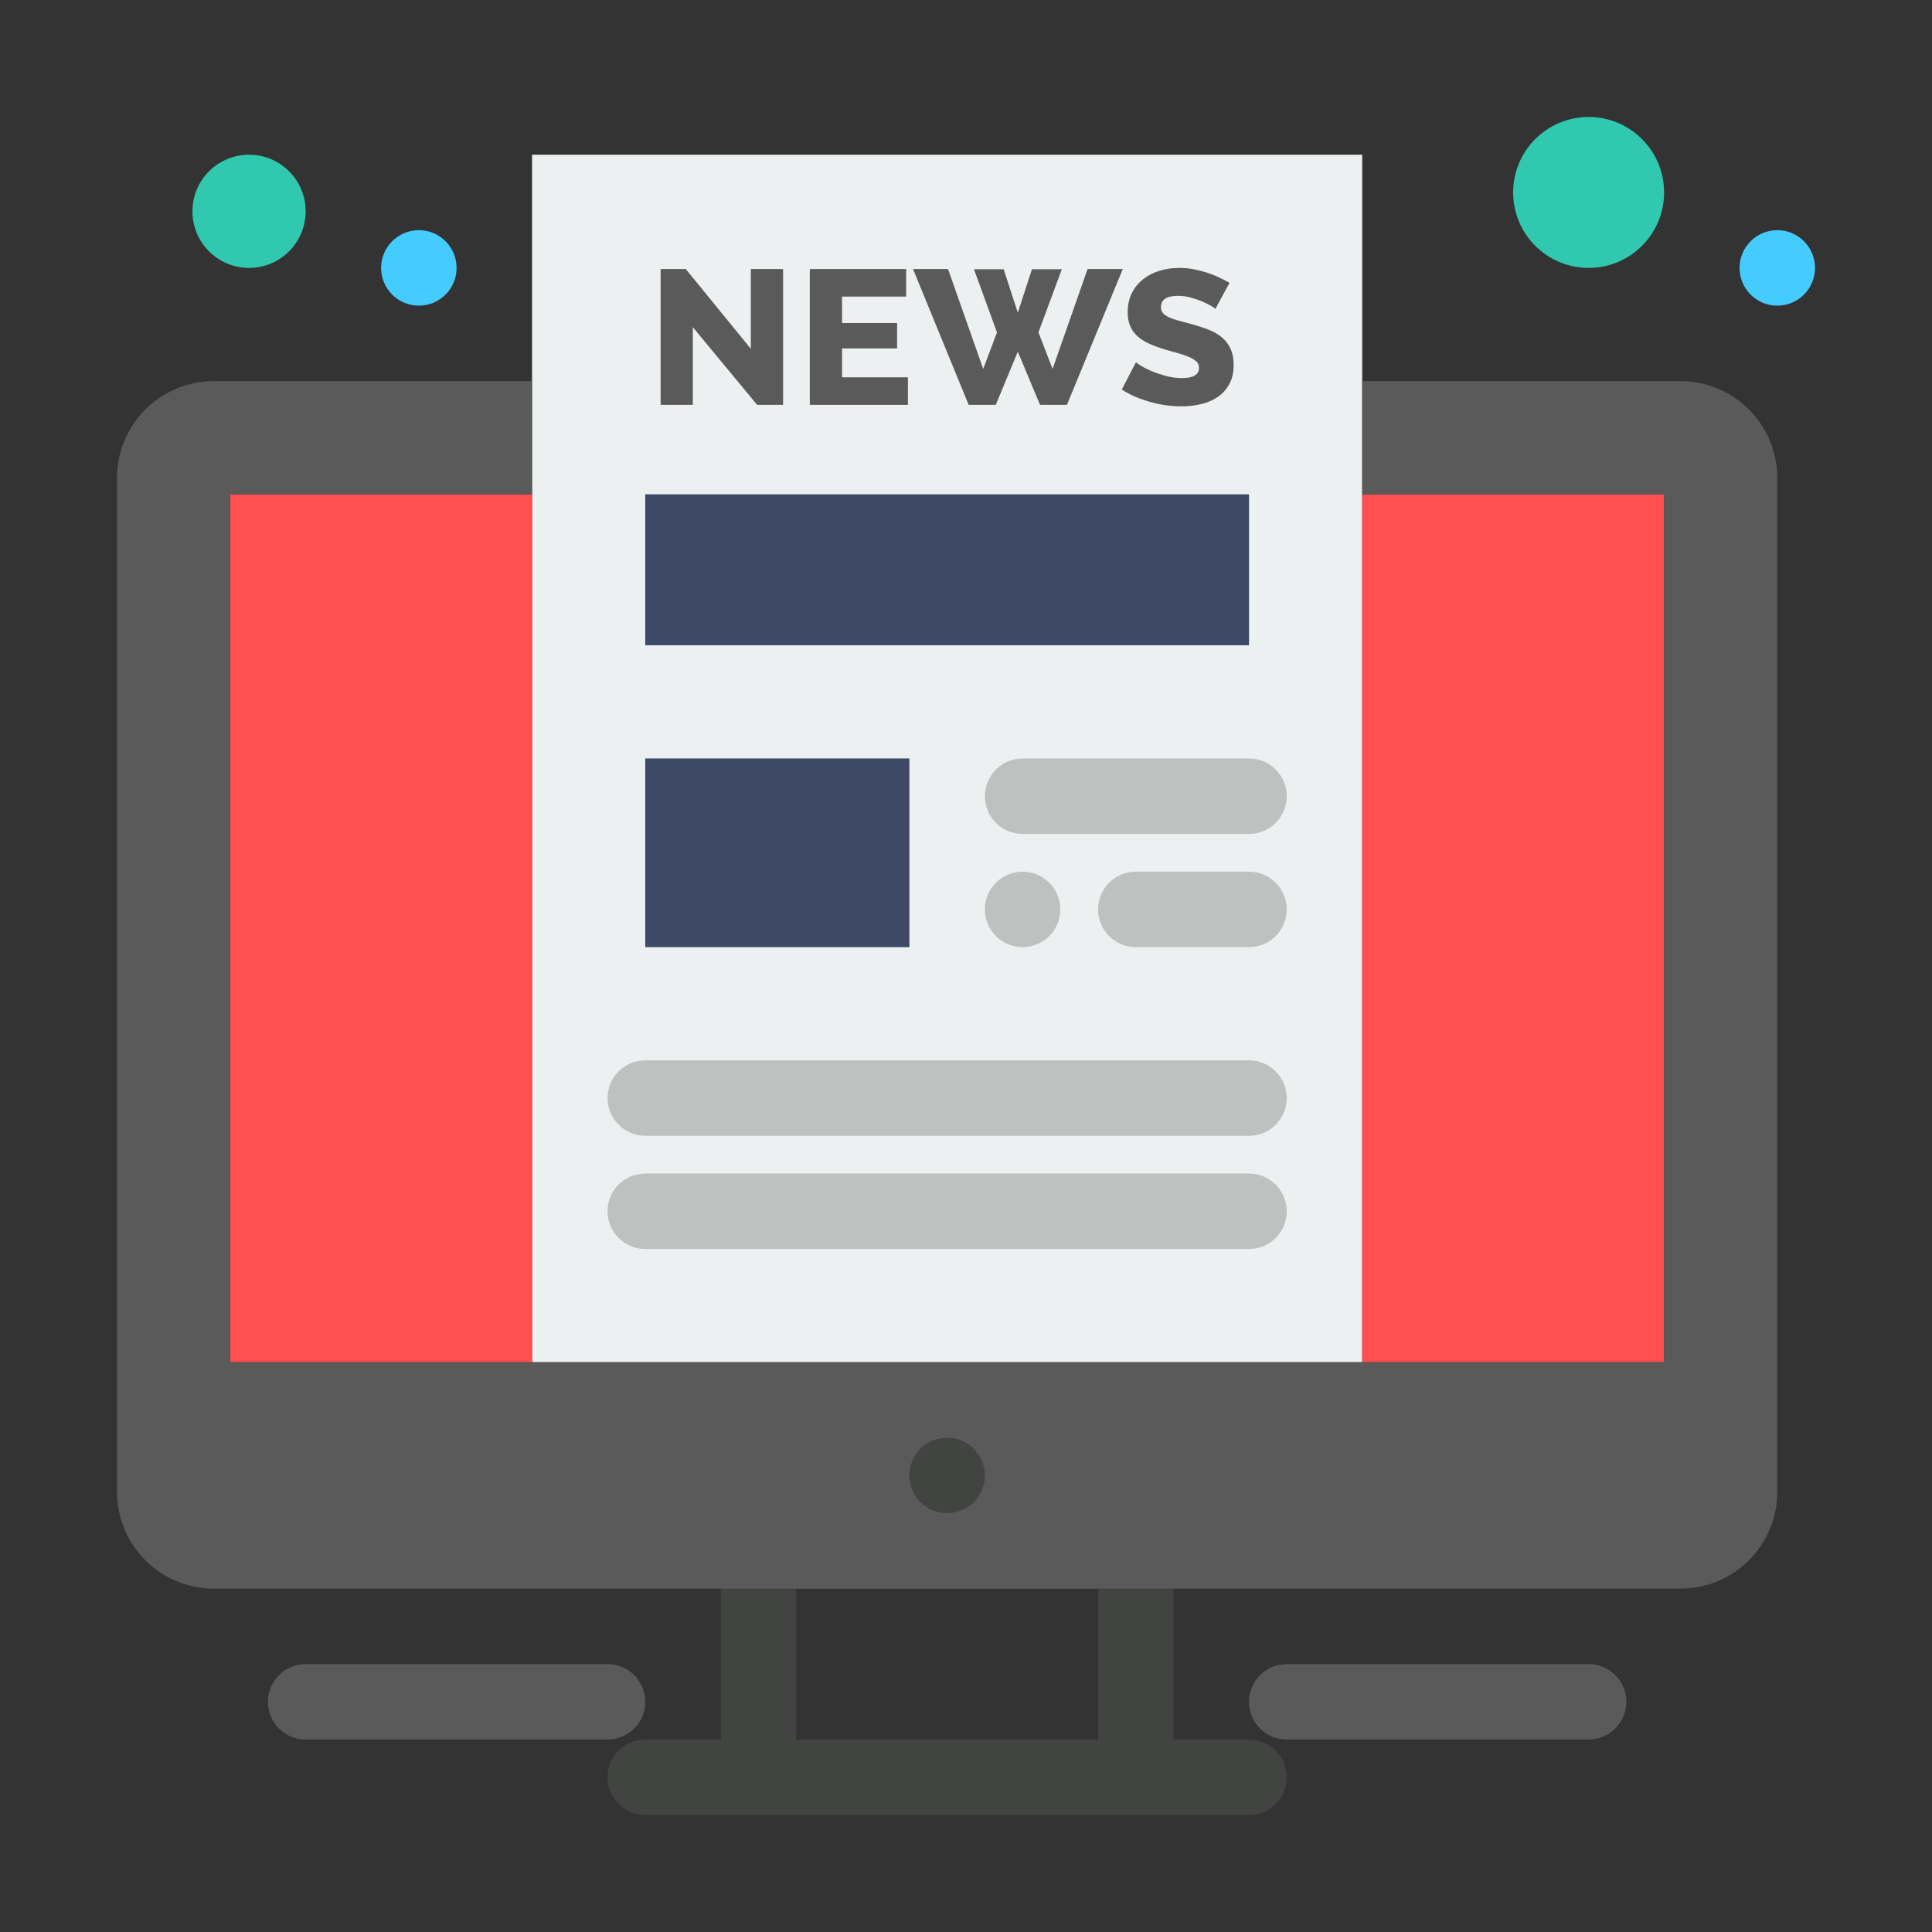<svg enable-background="new 0 0 512 512" height="512" viewBox="0 0 512 512" width="512" xmlns="http://www.w3.org/2000/svg"><rect x="0" y="0" width="512" height="512" fill="#333333" stroke="none"/><g id="_x32_91_x2C__Computer_x2C__Monitor_x2C__News_x2C__Screen"><g><path d="m331 461h-20v-50c0-5.522-4.477-10-10-10h-100c-5.523 0-10 4.478-10 10v50h-20c-5.523 0-10 4.478-10 10s4.477 10 10 10h160c5.523 0 10-4.478 10-10s-4.477-10-10-10zm-120-40h80v40h-80z" fill="#414440"/><path d="m141 41v60 30 230h220v-230-30-60z" fill="#ecf0f1"/><path d="m66 41c8.29 0 15 6.72 15 15s-6.71 15-15 15c-8.28 0-15-6.72-15-15s6.72-15 15-15z" fill="#30c9b0"/><path d="m421 31c11.05 0 20 8.95 20 20s-8.95 20-20 20c-11.04 0-20-8.95-20-20s8.96-20 20-20z" fill="#30c9b0"/><path d="m171 201h70v50h-70z" fill="#3d4966"/><path d="m171 131h160v40h-160z" fill="#3d4966"/><path d="m361 131h80v230h-80z" fill="#ff4f4f"/><path d="m61 131h80v230h-80z" fill="#ff4f4f"/><path d="m445.33 101h-18.35-65.98v30h80v230h-80-220-80v-230h80v-30h-84.33c-14.18 0-25.67 11.49-25.67 25.67v268.66c0 14.18 11.49 25.67 25.67 25.67h144.33 100 144.34c14.17 0 25.66-11.49 25.66-25.67v-124.33-30-114.33c0-14.18-11.49-25.67-25.67-25.67z" fill="#5a5a5a"/><path d="m471 61c5.52 0 10 4.48 10 10s-4.48 10-10 10-10-4.48-10-10 4.48-10 10-10z" fill="#45ccff"/><path d="m258.07 383.93c1.81 1.811 2.93 4.311 2.93 7.07s-1.12 5.26-2.93 7.07c-1.811 1.81-4.311 2.93-7.07 2.93-5.52 0-10-4.48-10-10 0-2.76 1.12-5.26 2.93-7.07s4.31-2.93 7.07-2.93 5.26 1.12 7.07 2.93z" fill="#414440"/><g fill="#5a5a5a"><path d="m326.13 92.44c-.54-1.18-1.31-2.19-2.3-3.02-.99-.82-2.19-1.52-3.62-2.08-1.42-.55-3.021-1.07-4.79-1.54-1.29-.34-2.41-.64-3.391-.91-.97-.27-1.779-.57-2.42-.89-.64-.32-1.129-.68-1.459-1.09s-.49-.91-.49-1.52c0-1.99 1.529-2.99 4.58-2.99 1.109 0 2.22.15 3.34.46 1.109.3 2.13.65 3.07 1.06.939.41 1.719.79 2.34 1.17.629.37.99.62 1.1.76l3.75-6.9c-.83-.47-1.75-.94-2.74-1.42-.99-.47-2.05-.89-3.199-1.26-1.141-.37-2.341-.68-3.591-.92-1.25-.23-2.52-.35-3.81-.35-1.84 0-3.58.25-5.23.76s-3.1 1.26-4.35 2.26c-1.25.99-2.24 2.22-2.971 3.67-.729 1.45-1.1 3.13-1.1 5.02 0 1.35.2 2.53.6 3.55.4 1.01 1.011 1.9 1.82 2.68.82.78 1.85 1.46 3.11 2.05 1.25.6 2.72 1.14 4.42 1.65 1.29.37 2.479.71 3.569 1.01 1.101.31 2.041.64 2.841.99.8.36 1.42.76 1.88 1.19.45.44.67 1 .67 1.68 0 1.79-1.51 2.68-4.529 2.68-1.421 0-2.83-.18-4.221-.55-1.391-.38-2.65-.8-3.779-1.27-1.121-.47-2.07-.95-2.83-1.42-.771-.47-1.221-.79-1.36-.96l-3.75 7.24c1.079.71 2.25 1.34 3.52 1.88 1.261.54 2.58 1 3.931 1.39 1.35.39 2.74.69 4.17.89 1.42.2 2.81.3 4.17.3 1.77 0 3.49-.19 5.15-.58 1.67-.39 3.149-1.01 4.43-1.87 1.289-.87 2.32-2 3.1-3.4s1.17-3.12 1.17-5.14c-.001-1.66-.271-3.08-.801-4.26z"/><path d="m288.22 71.3-9.271 26.46-3.75-9.68 6.201-16.73h-7.92l-3.75 11.51-3.75-11.51h-7.871l6.101 16.73-3.65 9.68-9.32-26.46h-9.28l14.75 35.99h7.18l5.84-14.09 5.889 14.09h7.131l14.8-35.99z"/><path d="m223.15 92.34h14.59v-6.74h-14.59v-7h16.99v-7.3h-25.53v35.99h26v-7.3h-17.46z"/><path d="m198.98 92.44-17.24-21.14h-6.67v35.99h8.54v-20.58l17.04 20.58h6.88v-35.99h-8.55z"/></g><path d="m111 61c5.52 0 10 4.48 10 10s-4.48 10-10 10-10-4.48-10-10 4.48-10 10-10z" fill="#45ccff"/><path d="m421 461h-80c-5.523 0-10-4.478-10-10s4.477-10 10-10h80c5.523 0 10 4.478 10 10s-4.477 10-10 10z" fill="#5a5a5a"/><path d="m161 461h-80c-5.523 0-10-4.478-10-10s4.477-10 10-10h80c5.523 0 10 4.478 10 10s-4.477 10-10 10z" fill="#5a5a5a"/><g fill="#bfc1c1"><path d="m271 251c5.52 0 10-4.48 10-10s-4.48-10-10-10-10 4.48-10 10 4.48 10 10 10z"/><path d="m271 221h60c5.523 0 10-4.477 10-10s-4.477-10-10-10h-60c-5.523 0-10 4.477-10 10s4.477 10 10 10z"/><path d="m331 231h-30c-5.523 0-10 4.477-10 10s4.477 10 10 10h30c5.523 0 10-4.477 10-10s-4.477-10-10-10z"/><path d="m331 281h-160c-5.523 0-10 4.478-10 10s4.477 10 10 10h160c5.523 0 10-4.478 10-10s-4.477-10-10-10z"/><path d="m331 311h-160c-5.523 0-10 4.478-10 10s4.477 10 10 10h160c5.523 0 10-4.478 10-10s-4.477-10-10-10z"/></g></g></g></svg>